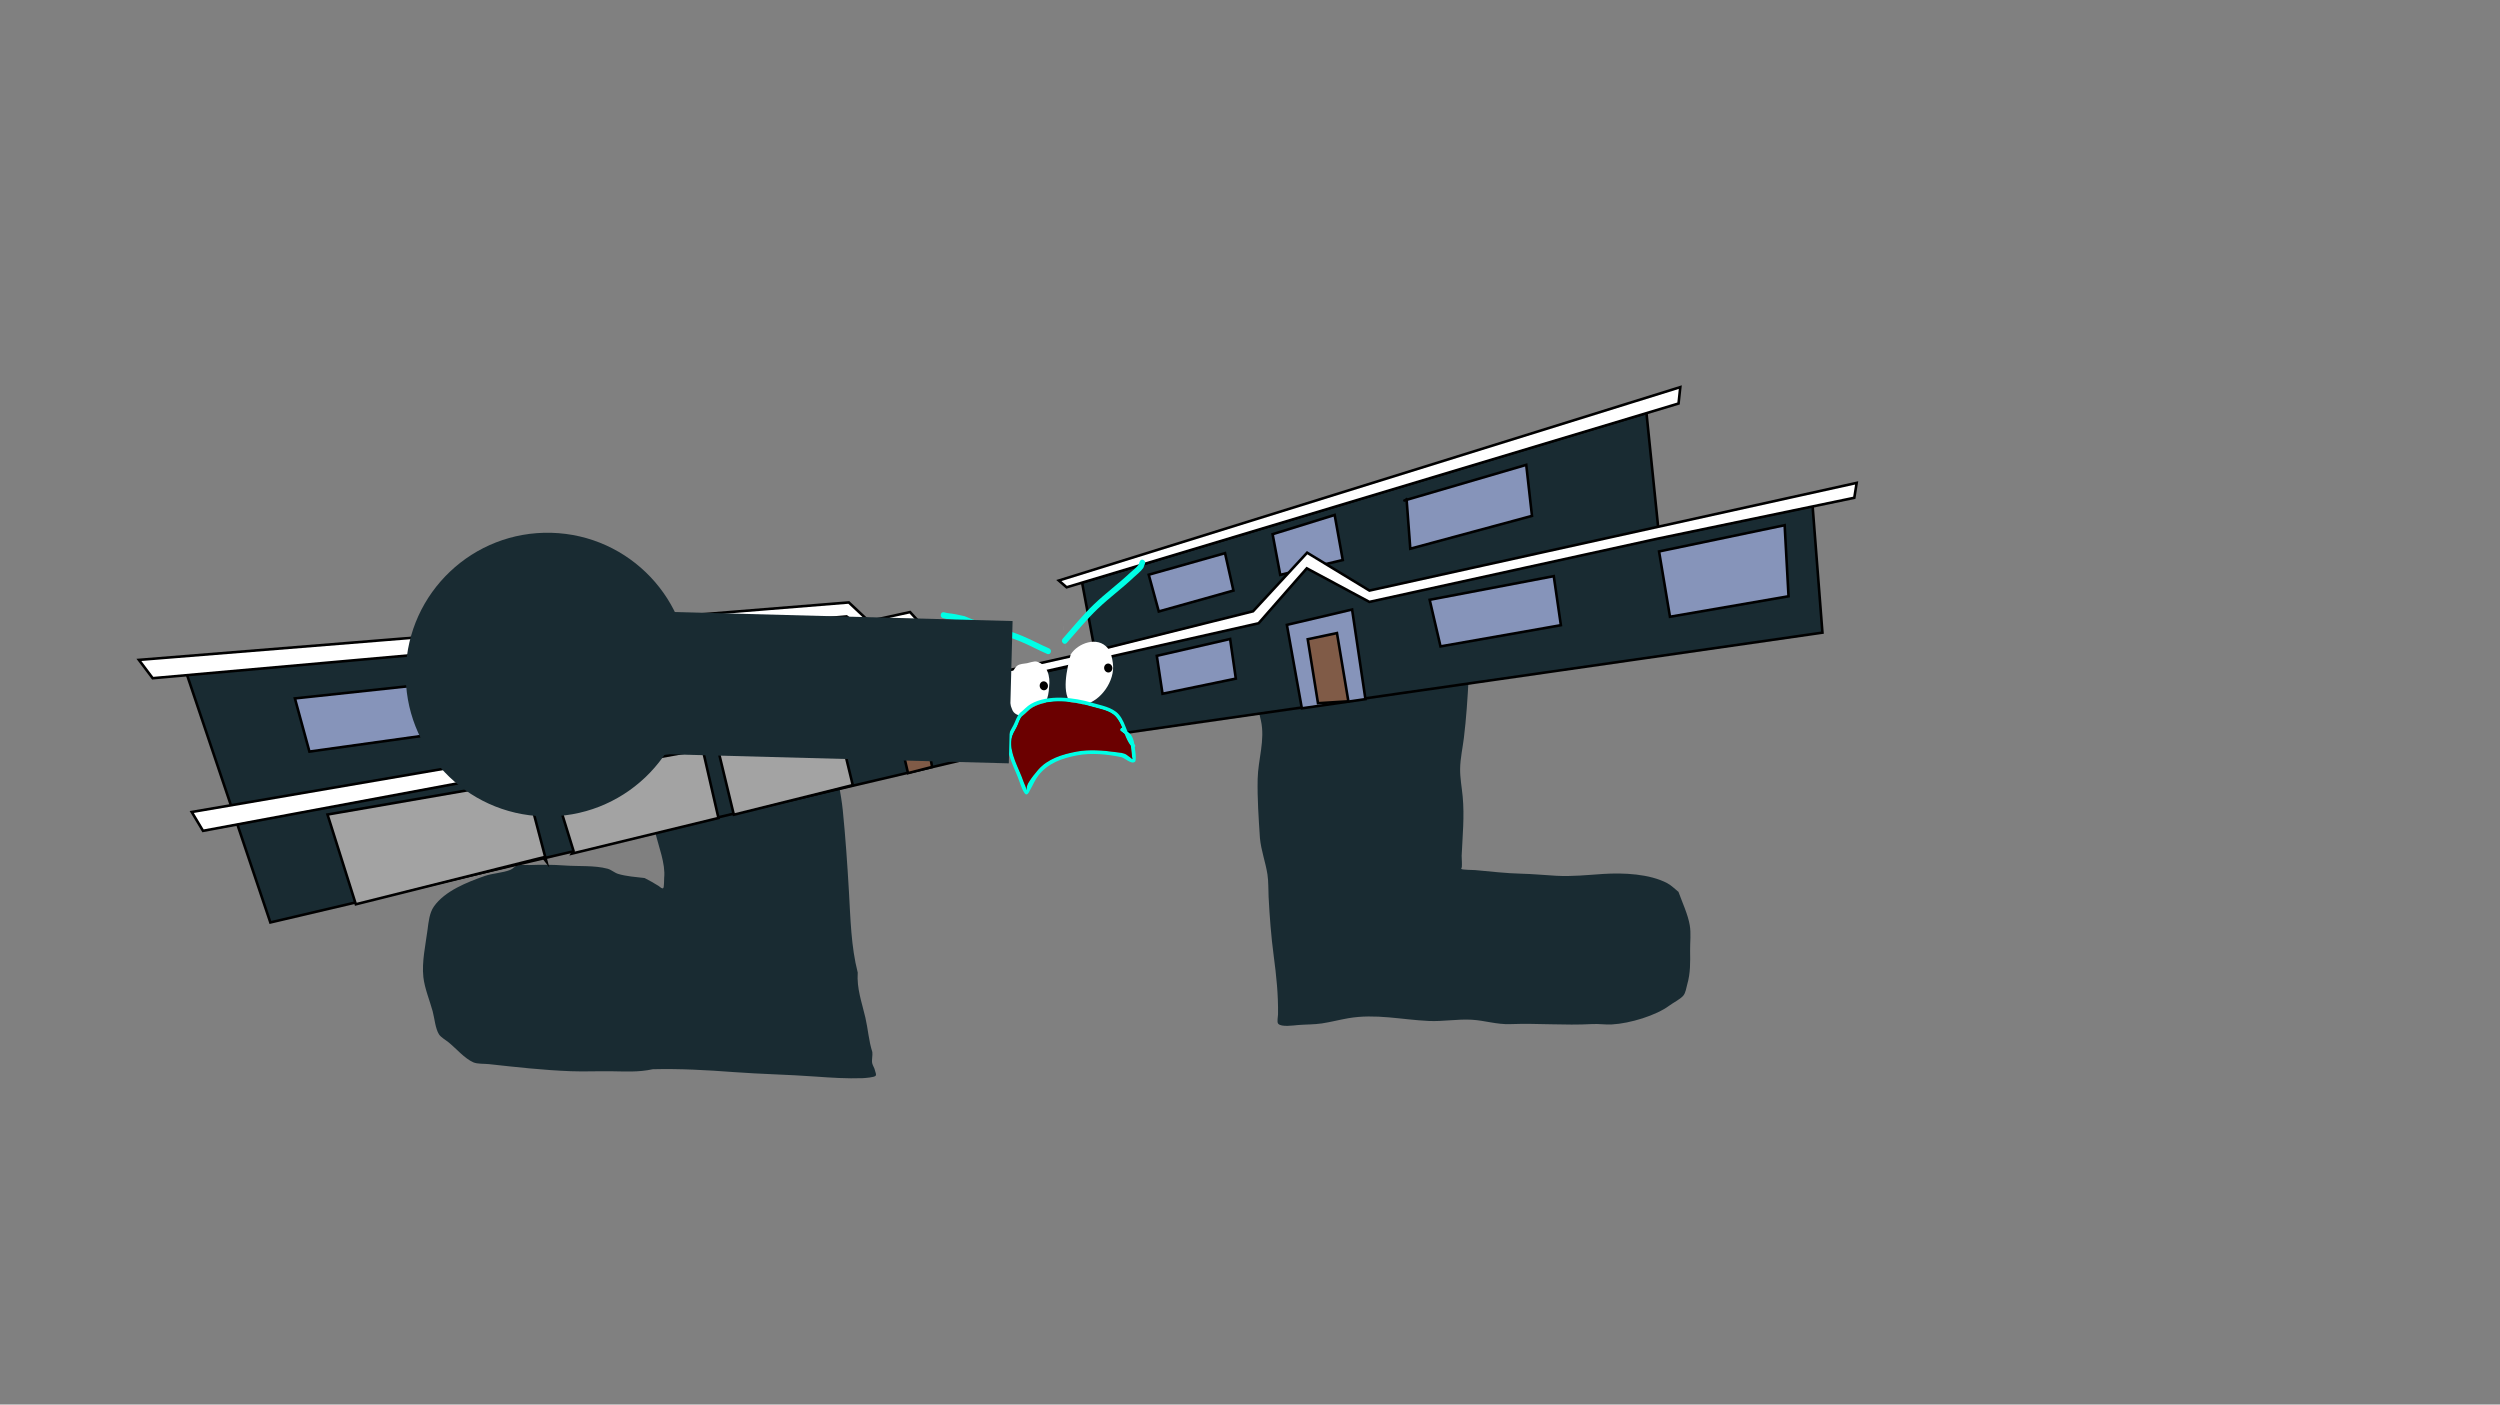 <svg version="1.1" xmlns="http://www.w3.org/2000/svg" xmlns:xlink="http://www.w3.org/1999/xlink" width="959.459" height="539.039" viewBox="0,0,959.459,539.039"><rect x="0" y="0" width="959.459" height="539.039" fill="#808080" stroke="none"/><g transform="translate(159.73,89.52)"><g data-paper-data="{&quot;isPaintingLayer&quot;:true}" stroke-linejoin="miter" stroke-miterlimit="10" stroke-dasharray="" stroke-dashoffset="0" style="mix-blend-mode: normal"><path d="M-159.73,449.52v-539.039h959.459v539.039z" fill="none" fill-rule="nonzero" stroke="#f00000" stroke-width="0" stroke-linecap="butt"/><g><path d="M162.28,184.481c-0.033,1.943 -0.134,3.879 -0.277,5.787c-0.29,3.871 -1.049,8.006 -0.894,11.881c0.253,6.332 1.959,12.814 2.594,19.147c1.053,10.5 1.766,20.848 2.377,31.394c0.599,10.326 0.802,21.024 3.376,31.061c-0.422,6.164 1.562,11.349 2.932,17.265c1.012,4.37 1.287,8.949 2.672,13.22c0.178,1.365 -0.325,3.019 -0.052,4.293c0.206,0.96 0.879,1.784 1.056,2.75c0.125,0.68 0.651,1.485 0.263,2.058c-0.429,0.635 -4.253,0.9 -5.054,0.93c-5.808,0.211 -12.135,-0.18 -17.935,-0.61c-10.449,-0.775 -20.885,-0.932 -31.357,-1.716c-10.422,-0.78 -20.714,-1.364 -31.153,-1.108c-5.695,1.236 -10.67,0.832 -16.451,0.773c-4.998,-0.051 -10.028,0.175 -15.018,-0.011c-10.499,-0.395 -20.994,-1.565 -31.431,-2.716c-1.734,-0.191 -4.41,0.002 -6.005,-0.693c-3.313,-1.445 -6.679,-5.39 -9.496,-7.679c-1.021,-0.83 -2.936,-1.919 -3.647,-3.011c-1.44,-2.211 -1.763,-6.337 -2.46,-8.896c-1.145,-4.205 -3.096,-8.815 -3.57,-13.141c-0.637,-5.816 0.846,-12.337 1.596,-18.093c0.382,-2.927 0.698,-6.467 2.435,-8.96c4.192,-6.016 12.84,-9.376 19.433,-11.707c3.166,-1.119 6.922,-1.159 9.954,-2.399c1.082,-0.442 1.405,-1.268 2.576,-1.633c1.294,-0.403 3.33,-0.146 4.694,-0.195c4.59,-0.164 8.965,-0.172 13.555,0.17c5.177,0.387 11.477,-0.114 16.473,1.246c1.435,0.39 2.641,1.562 4.059,1.99c3.069,0.928 6.933,1.212 10.128,1.579c1.856,0.906 3.619,1.962 5.384,3.035c0.56,0.34 1.293,1.252 1.786,0.821c0.351,-0.308 0.291,-3.42 0.344,-3.92c0.576,-5.395 -2.178,-12.116 -3.389,-17.392c-1.419,-10.45 -3.242,-20.638 -4.825,-31.051c-1.117,-7.344 -2.969,-14.603 -4.515,-21.869c-0.419,-1.968 -1.474,-3.515 -2.168,-5.382c-0.246,-0.662 -0.948,-1.399 -0.621,-2.024c0.327,-0.625 1.345,-0.429 2.017,-0.643c3.415,-0.566 7.196,0.325 10.634,0.688c6.961,0.736 13.923,1.459 20.885,2.187c5.996,0.627 11.892,0.744 17.905,0.925c4.297,0.129 9.038,0.67 13.27,-0.071c5.394,-0.732 10.535,0.186 15.724,1.056c-0.592,-3.49 -1.63,-6.646 -1.364,-10.2c0,0 0.056,-0.748 0.804,-0.692c0.748,0.056 0.692,0.804 0.692,0.804c-0.263,3.508 0.835,6.645 1.394,10.121c0.012,0.075 0.024,0.15 0.036,0.225c2.074,0.336 4.161,0.637 6.28,0.796l1.385,0.104c0.413,0.031 0.723,0.391 0.692,0.804c-0.022,0.299 -0.217,0.543 -0.479,0.644l-1.282,0.525l-0.127,-0.311c-0.34,0.187 -0.66,0.4 -0.926,0.681c-1.847,1.945 -2.897,5.07 -4.871,7.099zM166.57,176.256c-1.581,-0.159 -3.148,-0.389 -4.708,-0.643c0.258,2.094 0.387,4.218 0.421,6.345c1.234,-1.895 2.708,-4.591 4.287,-5.702z" fill="#192b32" fill-rule="nonzero" stroke="none" stroke-width="0.5" stroke-linecap="butt"/><path d="M407.873,154.673c0.297,0.496 -0.391,0.711 -0.391,0.711l-0.389,0.121c-1.195,0.355 -2.16,0.362 -3.068,0.213c0.115,5.089 0.16,10.164 -0.118,15.262c-0.413,7.585 -0.897,15.124 -1.82,22.686c-0.476,3.896 -1.382,7.897 -1.444,11.805c-0.056,3.551 0.651,7.201 0.984,10.745c0.711,7.552 -0.065,15.163 -0.397,22.727c0.023,1.425 0.177,2.888 0.068,4.311c-0.019,0.248 -0.381,0.548 -0.157,0.736c0.414,0.346 4.57,0.355 5.313,0.421c5.864,0.522 11.756,1.24 17.662,1.377c4.555,0.106 8.947,0.556 13.465,0.802c6.026,0.329 11.856,-0.3 17.803,-0.695c8.014,-0.53 17.975,-0.036 24.737,3.527c1.592,0.839 2.994,2.284 4.32,3.335c1.484,4.142 3.596,8.555 4.329,12.798c0.547,3.166 0.095,6.598 0.138,9.791c0.061,4.478 0.148,8.605 -1.122,12.998c-0.369,1.276 -0.553,3.124 -1.499,4.248c-1.181,1.404 -3.846,2.692 -5.449,3.885c-4.922,3.665 -14.905,6.798 -22.022,7.171c-2.482,0.13 -4.984,-0.291 -7.483,-0.149c-10.584,0.593 -20.858,-0.375 -31.43,0.023c-5.181,0.196 -9.746,-1.396 -14.832,-1.688c-5.432,-0.312 -11.007,0.728 -16.467,0.476c-10.519,-0.492 -20.379,-2.878 -30.935,-1.044c-3.374,0.586 -6.766,1.485 -10.132,1.992c-2.876,0.433 -6.097,0.368 -9.031,0.604c-1.731,0.139 -6.519,0.893 -7.693,-0.504c-0.536,-0.639 -0.071,-2.768 -0.058,-3.536c0.128,-7.526 -0.655,-14.998 -1.653,-22.482c-1.009,-7.568 -1.572,-15.085 -1.964,-22.682c-0.147,-2.841 -0.006,-5.779 -0.442,-8.603c-0.724,-4.687 -2.443,-9.176 -2.883,-13.909c-0.493,-7.602 -1.032,-15.111 -0.874,-22.702c0.157,-7.542 2.928,-14.942 1.246,-22.46c-1.663,-7.431 -4.108,-14.815 -7.27,-21.986c-1.045,-2.371 -2.542,-4.833 -3.202,-7.273c-0.675,-2.492 -0.128,-5.097 -0.508,-7.602c-0.378,-2.491 -1.269,-4.959 -1.687,-7.458c-0.404,-2.416 -0.931,-4.871 -1.834,-7.22c-0.506,-1.317 -1.967,-2.686 -2.294,-3.964c-0.871,-3.409 -1.669,-7.785 -1.008,-11.268c9.742,2.863 18.247,8.332 27.114,12.4c8.923,4.094 17.962,7.592 27.42,11.001c5.244,1.89 10.543,4.296 16.027,5.781c4.196,1.136 8.813,1.441 13.034,2.558c3.328,1.028 6.45,1.05 9.938,1.6c0.931,0.147 1.763,0.442 2.574,0.704c-0.023,-0.913 -0.047,-1.827 -0.071,-2.741c0,0 -0.014,-0.54 0.736,-0.551c0.75,-0.01 0.764,0.53 0.764,0.53c0.028,1.057 0.056,2.112 0.081,3.167c0.785,0.143 1.595,0.148 2.498,-0.151l0.389,-0.121c0,0 0.689,-0.214 0.986,0.282z" fill="#192b32" fill-rule="nonzero" stroke="none" stroke-width="0.5" stroke-linecap="butt"/><g><path d="M-55.969,264.503l-32.335,-96.062l253.769,-21.549l6.165,5.209l18.597,-2.249l3.185,4.41l4.622,22.113l25.848,-4.231l37.277,-8.24l-5.603,-29.848l216.592,-65.113l4.921,47.988l58.837,-12.287l3.784,48.628l-314.478,45.212z" fill="#192b32" fill-rule="nonzero" stroke="#000000" stroke-width="1" stroke-linecap="round"/><path d="M-23.17,257.531l-10.868,-34.45l75.808,-13.143l8.218,31.22l-1.249,-1.629z" fill="#a3a3a3" fill-rule="nonzero" stroke="#000000" stroke-width="1" stroke-linecap="round"/><path d="M60.375,237.035l-8.802,-28.471l58.387,-10.494l6.046,26.349l-56.221,13.659z" fill="#a3a3a3" fill-rule="nonzero" stroke="#000000" stroke-width="1" stroke-linecap="round"/><path d="M121.899,223.157l-6.322,-26.142l46.421,-8.093l5.551,22.87z" fill="#a3a3a3" fill-rule="nonzero" stroke="#000000" stroke-width="1" stroke-linecap="round"/><path d="M111.708,162.451l40.577,-5.233l3.15,14.639l-40.596,6.561z" fill="#8694ba" fill-rule="nonzero" stroke="#000000" stroke-width="1" stroke-linecap="round"/><path d="M27.608,189.362l-68.587,9.564l-5.574,-20.409l67.677,-7.274z" fill="#8694ba" fill-rule="nonzero" stroke="#000000" stroke-width="1" stroke-linecap="round"/><path d="M281.133,131.045l29.281,-8.277l3.232,14.359l-28.657,8.028z" fill="#8694ba" fill-rule="nonzero" stroke="#000000" stroke-width="1" stroke-linecap="round"/><path d="M328.671,115.496l23.818,-7.384l3.112,17.295l-24,5.697z" fill="#8694ba" fill-rule="nonzero" stroke="#000000" stroke-width="1" stroke-linecap="round"/><path d="M379.249,102.562l46.767,-13.679l2.202,19.585l-46.7,12.607l-1.434,-19.067" fill="#8694ba" fill-rule="nonzero" stroke="#000000" stroke-width="1" stroke-linecap="round"/><path d="M388.949,140.671l47.632,-9.074l2.729,18.824l-46.198,8.142z" fill="#8694ba" fill-rule="nonzero" stroke="#000000" stroke-width="1" stroke-linecap="round"/><path d="M339.893,182.327l-5.744,-32.031l25.036,-5.892l5.117,34.4z" fill="#8694ba" fill-rule="nonzero" stroke="#000000" stroke-width="1" stroke-linecap="round"/><path d="M346.094,180.368l-3.939,-24.556l11.218,-2.371l4.381,26.195z" fill="#805b47" fill-rule="nonzero" stroke="#000000" stroke-width="1" stroke-linecap="round"/><path d="M314.56,170.925l-28.135,5.811l-2.196,-14.553l28.144,-6.475z" fill="#8694ba" fill-rule="nonzero" stroke="#000000" stroke-width="1" stroke-linecap="round"/><path d="M217.678,176.861l3.747,14.83l-13.348,2.062l-2.598,-13.841l11.152,-2.474z" fill="#8694ba" fill-rule="nonzero" stroke="#000000" stroke-width="1" stroke-linecap="round"/><path d="M188.747,207.192l-5.154,-21.984l10.408,-2.334l3.992,21.949z" fill="#805b47" fill-rule="nonzero" stroke="#000000" stroke-width="1" stroke-linecap="round"/><path d="M181.317,170.689l-3.209,-12.649l8.362,-1.95l2.035,12.552z" fill="#8694ba" fill-rule="nonzero" stroke="#000000" stroke-width="1" stroke-linecap="round"/><path d="M476.988,122.116l48.201,-10.072l1.493,27.278l-45.507,7.86z" fill="#8694ba" fill-rule="nonzero" stroke="#000000" stroke-width="1" stroke-linecap="round"/><path d="M484.467,65.341l-234.844,70.532l-2.992,-2.595l238.511,-74.228z" fill="#ffffff" fill-rule="nonzero" stroke="#000000" stroke-width="1" stroke-linecap="round"/><path d="M171.869,152.366l-6.697,-5.312l-266.303,23.71l-5.292,-7.027l272.457,-22.05l7.653,7.181l15.841,-3.486l7.931,8.664l-1.959,1.989l-5.841,-5.814z" fill="#ffffff" fill-rule="nonzero" stroke="#000000" stroke-width="1" stroke-linecap="round"/><path d="M51.912,198.858l-7.602,-27.155l58.106,-10.907l5.483,28.747z" fill="#8694ba" fill-rule="nonzero" stroke="#000000" stroke-width="1" stroke-linecap="round"/><path d="M58.463,168.77l-2.184,-10.255l26.958,-2.927l1.378,8.721z" fill="#8694ba" fill-rule="nonzero" stroke="#000000" stroke-width="1" stroke-linecap="round"/><path d="M365.805,141.486l-24.015,-12.886l-18.492,21.082l-95.31,21.478l-29.989,5.412l-0.43,-4.05l24.732,-3.664l37.692,-8.489l61.176,-15.288l20.759,-22.486l23.912,14.536l186.993,-41.325l-0.908,5.715l-75.287,15.654z" fill="#ffffff" fill-rule="nonzero" stroke="#000000" stroke-width="1" stroke-linecap="round"/><path d="M75.613,193.92l5.194,-0.323l96.174,-18.488l-0.404,6.055l-258.391,48.177l-4.329,-7.232l162.339,-27.864z" fill="#ffffff" fill-rule="nonzero" stroke="#000000" stroke-width="1" stroke-linecap="round"/><path d="M261.477,136.89l-2.35,-2.035z" data-paper-data="{&quot;index&quot;:null}" fill="#535453" fill-rule="evenodd" stroke="none" stroke-width="1" stroke-linecap="butt"/><path d="M249.038,157.089l0.588,2.49l-0.444,-0.437z" data-paper-data="{&quot;index&quot;:null}" fill="#848484" fill-rule="evenodd" stroke="none" stroke-width="1" stroke-linecap="butt"/><path d="M245.378,140.112l-0.949,-0.28z" data-paper-data="{&quot;index&quot;:null}" fill="#00fffe" fill-rule="evenodd" stroke="none" stroke-width="1" stroke-linecap="butt" opacity="0.004"/><path d="M251.346,148.617l-1.74,-1.507z" data-paper-data="{&quot;index&quot;:null}" fill="#535453" fill-rule="evenodd" stroke="none" stroke-width="1" stroke-linecap="butt"/><path d="M260.747,129.255l-2.39,-2.094z" data-paper-data="{&quot;index&quot;:null}" fill="#535453" fill-rule="evenodd" stroke="none" stroke-width="1" stroke-linecap="butt"/><path d="M248.17,149.958l0.602,2.557l-0.452,-0.449z" data-paper-data="{&quot;index&quot;:null}" fill="#848484" fill-rule="evenodd" stroke="none" stroke-width="1" stroke-linecap="butt"/><path d="M243.454,132.236l0.964,0.29z" data-paper-data="{&quot;index&quot;:null}" fill="#00fffe" fill-rule="evenodd" stroke="none" stroke-width="1" stroke-linecap="butt" opacity="0.004"/><path d="M250.493,141.269l-1.769,-1.55z" data-paper-data="{&quot;index&quot;:null}" fill="#535453" fill-rule="evenodd" stroke="none" stroke-width="1" stroke-linecap="butt"/><path d="M251.213,161.615c2.631,-4.23 10.255,-7.173 14.205,-2.372c1.247,1.516 1.692,3.806 1.951,5.719c0.99,6.889 -4.851,14.768 -10.953,15.904c-1.496,0.279 -3.324,1.399 -4.596,0.152c-4.518,-4.216 -1.982,-13.991 -0.638,-19.361c0.02,-0.026 0.03,-0.043 0.03,-0.043z" data-paper-data="{&quot;noHover&quot;:false,&quot;origItem&quot;:[&quot;Path&quot;,{&quot;applyMatrix&quot;:true,&quot;segments&quot;:[[[255.50867,205.08052],[0.02285,-0.01907],[-2.19191,4.3791]],[[252.7195,221.6694],[-3.47247,-4.33278],[0.96706,1.27115]],[[257.01356,222.26875],[-1.44311,-0.00198],[5.88486,0.00809]],[[269.93576,210.47726],[-0.28211,6.05302],[0.09266,-1.67928]],[[269.12833,205.29247],[0.89673,1.49702],[-2.84068,-4.74227]],[[255.54389,205.04908],[3.192,-3.19649],[0,0]]],&quot;closed&quot;:true}],&quot;index&quot;:null}" fill="#ffffff" fill-rule="nonzero" stroke="none" stroke-width="0.5" stroke-linecap="butt"/><path d="M228.051,170.662c0.579,-1.529 1.368,-3.778 2.676,-4.731c0.984,-0.717 2.551,-0.702 3.691,-0.916c0.998,-0.187 2.752,-0.899 3.784,-0.612c3.998,1.114 5.25,5.678 4.7,9.636c-0.17,4.272 -1.617,8.493 -5.319,10.398c-2.372,1.221 -7.846,1.575 -8.902,-1.766c-1.517,-3.486 -1.608,-7.627 -1.402,-11.485c0.544,0.076 0.773,-0.524 0.773,-0.524z" data-paper-data="{&quot;noHover&quot;:false,&quot;origItem&quot;:[&quot;Path&quot;,{&quot;applyMatrix&quot;:true,&quot;segments&quot;:[[[231.57875,209.38061],[0.49346,0.15224],[-0.86692,3.26764]],[[230.87457,219.37457],[-0.8037,-3.22609],[0.39916,3.02799]],[[238.81763,222.29479],[-2.42398,0.66336],[3.78305,-1.03529]],[[245.5463,214.29958],[-0.90606,3.62749],[1.20483,-3.29832]],[[242.87835,205.34716],[3.53097,1.59522],[-0.91094,-0.41154]],[[239.26356,205.26875],[0.96243,0],[-1.09948,0]],[[235.68446,205.45791],[1.04272,-0.45552],[-1.38513,0.6051]],[[232.3876,209.05977],[0.80727,-1.21517],[0,0]]],&quot;closed&quot;:true}],&quot;index&quot;:null}" fill="#ffffff" fill-rule="nonzero" stroke="none" stroke-width="0.5" stroke-linecap="butt"/><path d="M239.318,173.973c-0.176,-0.935 0.378,-1.824 1.237,-1.985c0.859,-0.161 1.697,0.466 1.873,1.402c0.176,0.935 -0.378,1.824 -1.237,1.985c-0.859,0.161 -1.697,-0.466 -1.873,-1.402z" data-paper-data="{&quot;index&quot;:null}" fill="#000000" fill-rule="nonzero" stroke="none" stroke-width="0.5" stroke-linecap="butt"/><path d="M264.046,167.146c-0.176,-0.935 0.378,-1.824 1.237,-1.985c0.859,-0.161 1.697,0.466 1.873,1.402c0.176,0.935 -0.378,1.824 -1.237,1.985c-0.859,0.161 -1.697,-0.466 -1.873,-1.402z" data-paper-data="{&quot;index&quot;:null}" fill="#000000" fill-rule="nonzero" stroke="none" stroke-width="0.5" stroke-linecap="butt"/><path d="M201.339,146.358c0.183,-1.122 1.225,-0.889 1.225,-0.889l1.441,0.324c2.202,0.201 4.274,0.673 6.444,1.163c7.249,3.229 14.88,4.541 22.161,7.578c3.457,1.442 6.816,3.301 10.282,4.786c0,0 0.994,0.426 0.631,1.489c-0.363,1.063 -1.357,0.638 -1.357,0.638c-3.467,-1.487 -6.835,-3.355 -10.295,-4.792c-7.231,-3.002 -14.805,-4.25 -21.987,-7.511c-2.063,-0.455 -4.026,-0.893 -6.119,-1.084l-1.568,-0.349c0,0 -1.042,-0.233 -0.859,-1.355z" data-paper-data="{&quot;index&quot;:null}" fill="#00ffe6" fill-rule="nonzero" stroke="none" stroke-width="0.5" stroke-linecap="butt"/><path d="M279.077,125.378c0.98,0.464 0.581,1.512 0.581,1.512l-0.603,1.555c-1.083,1.476 -2.417,2.426 -3.717,3.659c-4.416,4.181 -9.313,7.76 -13.718,11.964c-4.257,4.063 -8.033,8.722 -11.951,13.152c0,0 -0.72,0.815 -1.495,0.009c-0.775,-0.806 -0.055,-1.62 -0.055,-1.62c3.955,-4.472 7.768,-9.167 12.064,-13.27c4.409,-4.211 9.316,-7.791 13.734,-11.98c1.108,-1.049 2.386,-1.876 3.306,-3.121l0.475,-1.277c0,0 0.399,-1.047 1.379,-0.583z" data-paper-data="{&quot;index&quot;:null}" fill="#00ffe6" fill-rule="nonzero" stroke="none" stroke-width="0.5" stroke-linecap="butt"/><path d="M274.228,196.716c-1.021,-1.288 -1.709,-2.848 -2.349,-4.454c-0.423,-0.326 -0.859,-0.646 -1.228,-1.011c-0.122,-0.043 -0.675,-0.277 -0.492,-0.919c0.138,-0.485 0.509,-0.551 0.738,-0.542c-0.638,-1.533 -1.366,-3.002 -2.434,-4.205c-2.21,-2.49 -6.391,-3.026 -9.479,-3.951c-6.531,-1.96 -16.073,-3.206 -22.332,0.313c-1.433,0.805 -2.554,2.214 -3.859,3.204c-1.28,1.305 -1.466,2.853 -2.304,4.439c-0.783,1.482 -1.702,2.795 -1.946,4.52c-0.808,5.712 2.813,11.058 4.543,16.237c0.395,1.197 1.079,2.128 1.133,3.346c0.001,-0.206 0.007,-0.492 0.025,-0.632c0.149,-1.133 0.342,-1.595 0.997,-2.632c0.991,-1.568 2.25,-3.121 3.46,-4.528c3.673,-4.269 9.318,-5.987 14.713,-7.005c4.89,-0.918 10.135,-0.448 15.011,0.22c1.338,0.183 3.065,0.254 4.228,1.016c0.47,0.308 0.871,0.718 1.357,1c0.295,0.172 0.93,0.918 0.84,0.588c-0.157,-0.575 -0.212,-1.176 -0.242,-1.771c-0.154,-0.947 -0.217,-2.101 -0.38,-3.231zM275.775,197.19c0.113,0.907 0.195,1.8 0.324,2.6c0.023,0.455 0.268,2.589 -0.239,3.037c-1.348,1.192 -3.954,-1.505 -5.308,-1.78c-5.398,-1.097 -11.384,-1.716 -16.86,-0.678c-5.734,1.08 -11.1,2.934 -14.81,7.618c-1.43,1.805 -2.147,3.756 -3.238,5.611c-0.392,0.666 -0.718,1.758 -1.491,1.775c-0.931,0.021 -2.254,-3.846 -2.491,-4.553c-1.825,-5.462 -5.456,-10.907 -4.604,-16.933c0.269,-1.904 1.245,-3.386 2.117,-5.024c0.944,-1.774 1.185,-3.346 2.623,-4.837c1.399,-1.063 2.588,-2.52 4.123,-3.391c6.606,-3.748 16.57,-2.507 23.493,-0.44c3.438,1.03 7.78,1.658 10.227,4.46c1.579,1.807 2.397,4.254 3.317,6.589c0.488,0.379 0.966,0.763 1.323,1.236c0.741,0.98 1.103,2.248 1.327,3.559c0.046,0.051 0.093,0.102 0.141,0.151c0,0 0.472,0.505 0.025,0.999z" fill="#00ffe6" fill-rule="nonzero" stroke="none" stroke-width="0.5" stroke-linecap="butt"/><path d="M274.656,199.959c0.03,0.595 0.085,1.199 0.241,1.774c0.09,0.33 -0.64,-0.444 -0.936,-0.616c-0.486,-0.282 -0.887,-0.691 -1.357,-0.998c-1.163,-0.761 -2.793,-0.807 -4.131,-0.99c-4.877,-0.668 -10.145,-1.108 -15.035,-0.19c-5.395,1.018 -11.102,2.727 -14.775,6.996c-1.21,1.406 -2.397,2.89 -3.388,4.458c-0.655,1.037 -0.85,1.498 -0.999,2.631c-0.018,0.14 -0.09,0.501 -0.092,0.707c-0.054,-1.218 -0.742,-2.153 -1.137,-3.35c-1.73,-5.179 -5.364,-10.559 -4.556,-16.271c0.244,-1.725 1.165,-3.049 1.947,-4.531c0.838,-1.587 1.028,-3.145 2.308,-4.451c1.306,-0.99 2.434,-2.409 3.866,-3.214c6.259,-3.519 15.866,-2.283 22.396,-0.322c3.088,0.924 7.287,1.48 9.497,3.97c1.068,1.204 1.8,2.683 2.438,4.217c-0.229,-0.009 -0.599,0.058 -0.738,0.543c-0.184,0.643 0.37,0.879 0.492,0.922c0.368,0.365 0.805,0.687 1.228,1.013c0.64,1.606 1.328,3.176 2.349,4.464c0.162,1.13 0.225,2.291 0.378,3.238z" data-paper-data="{&quot;noHover&quot;:false,&quot;origItem&quot;:[&quot;Path&quot;,{&quot;applyMatrix&quot;:true,&quot;segments&quot;:[[[357.98413,149.12391],[-0.04912,1.14084],[-0.76554,-1.45442]],[[356.49721,144.31259],[0.33242,1.69655],[-0.35564,-0.39867]],[[355.47702,143.09288],[0.2947,0.42636],[-0.1122,-0.06491]],[[355.16318,142.0985],[-0.29901,0.59801],[0.22538,-0.45077]],[[355.98837,141.70217],[-0.22298,-0.05086],[-0.34468,-1.6246]],[[354.37193,137.1199],[0.82786,1.37992],[-1.71296,-2.85524]],[[345.78455,131.48824],[2.86461,1.47833],[-6.05711,-3.13157]],[[323.77786,127.67591],[6.80069,-2.30368],[-1.55666,0.52731]],[[319.39369,130.11313],[1.46572,-0.73203],[-1.4987,1.04682]],[[316.3101,134.0513],[1.11636,-1.40473],[-1.04244,1.31171]],[[313.56359,138.13448],[0.55818,-1.65035],[-1.8482,5.46455]],[[315.03331,154.93074],[-0.74517,-5.40907],[0.16744,1.24909]],[[315.52929,158.42783],[0.17185,-1.20682],[0.03912,-0.20233]],[[315.67083,157.81134],[-0.04376,0.13375],[0.35544,-1.08636]],[[317.13665,155.40801],[-0.83557,0.89859],[1.2631,-1.35837]],[[321.37212,151.59617],[-1.44868,1.15912],[4.39715,-3.51825]],[[337.12536,147.42569],[-5.49059,0.00527],[4.97543,0.00016]],[[351.83845,150.41173],[-4.6696,-1.55664],[1.28121,0.4271]],[[355.80616,152.18984],[-1.00221,-0.96286],[0.40514,0.38924]],[[356.95547,153.42269],[-0.42545,-0.36693],[0.25876,0.22316]],[[357.67238,154.15538],[0.02743,0.34059],[-0.04784,-0.59397]],[[357.76097,152.36989],[-0.08032,0.59046],[0.02344,-0.95884]]],&quot;closed&quot;:true}]}" fill="#6b0000" fill-rule="nonzero" stroke="none" stroke-width="0.5" stroke-linecap="butt"/></g></g><g fill="#192b32" fill-rule="nonzero" stroke="#000000" stroke-width="0" stroke-linecap="butt"><path d="M227.432,203.442l-171.934,-4.583l1.456,-54.614l171.934,4.583z"/><path d="M48.964,223.784c-30.051,-0.801 -53.763,-25.812 -52.962,-55.863c0.801,-30.051 25.812,-53.763 55.863,-52.962c30.051,0.801 53.763,25.812 52.962,55.863c-0.801,30.051 -25.812,53.763 -55.863,52.962z"/></g></g></g></svg><!--rotationCenter:479.72973:269.51952-->